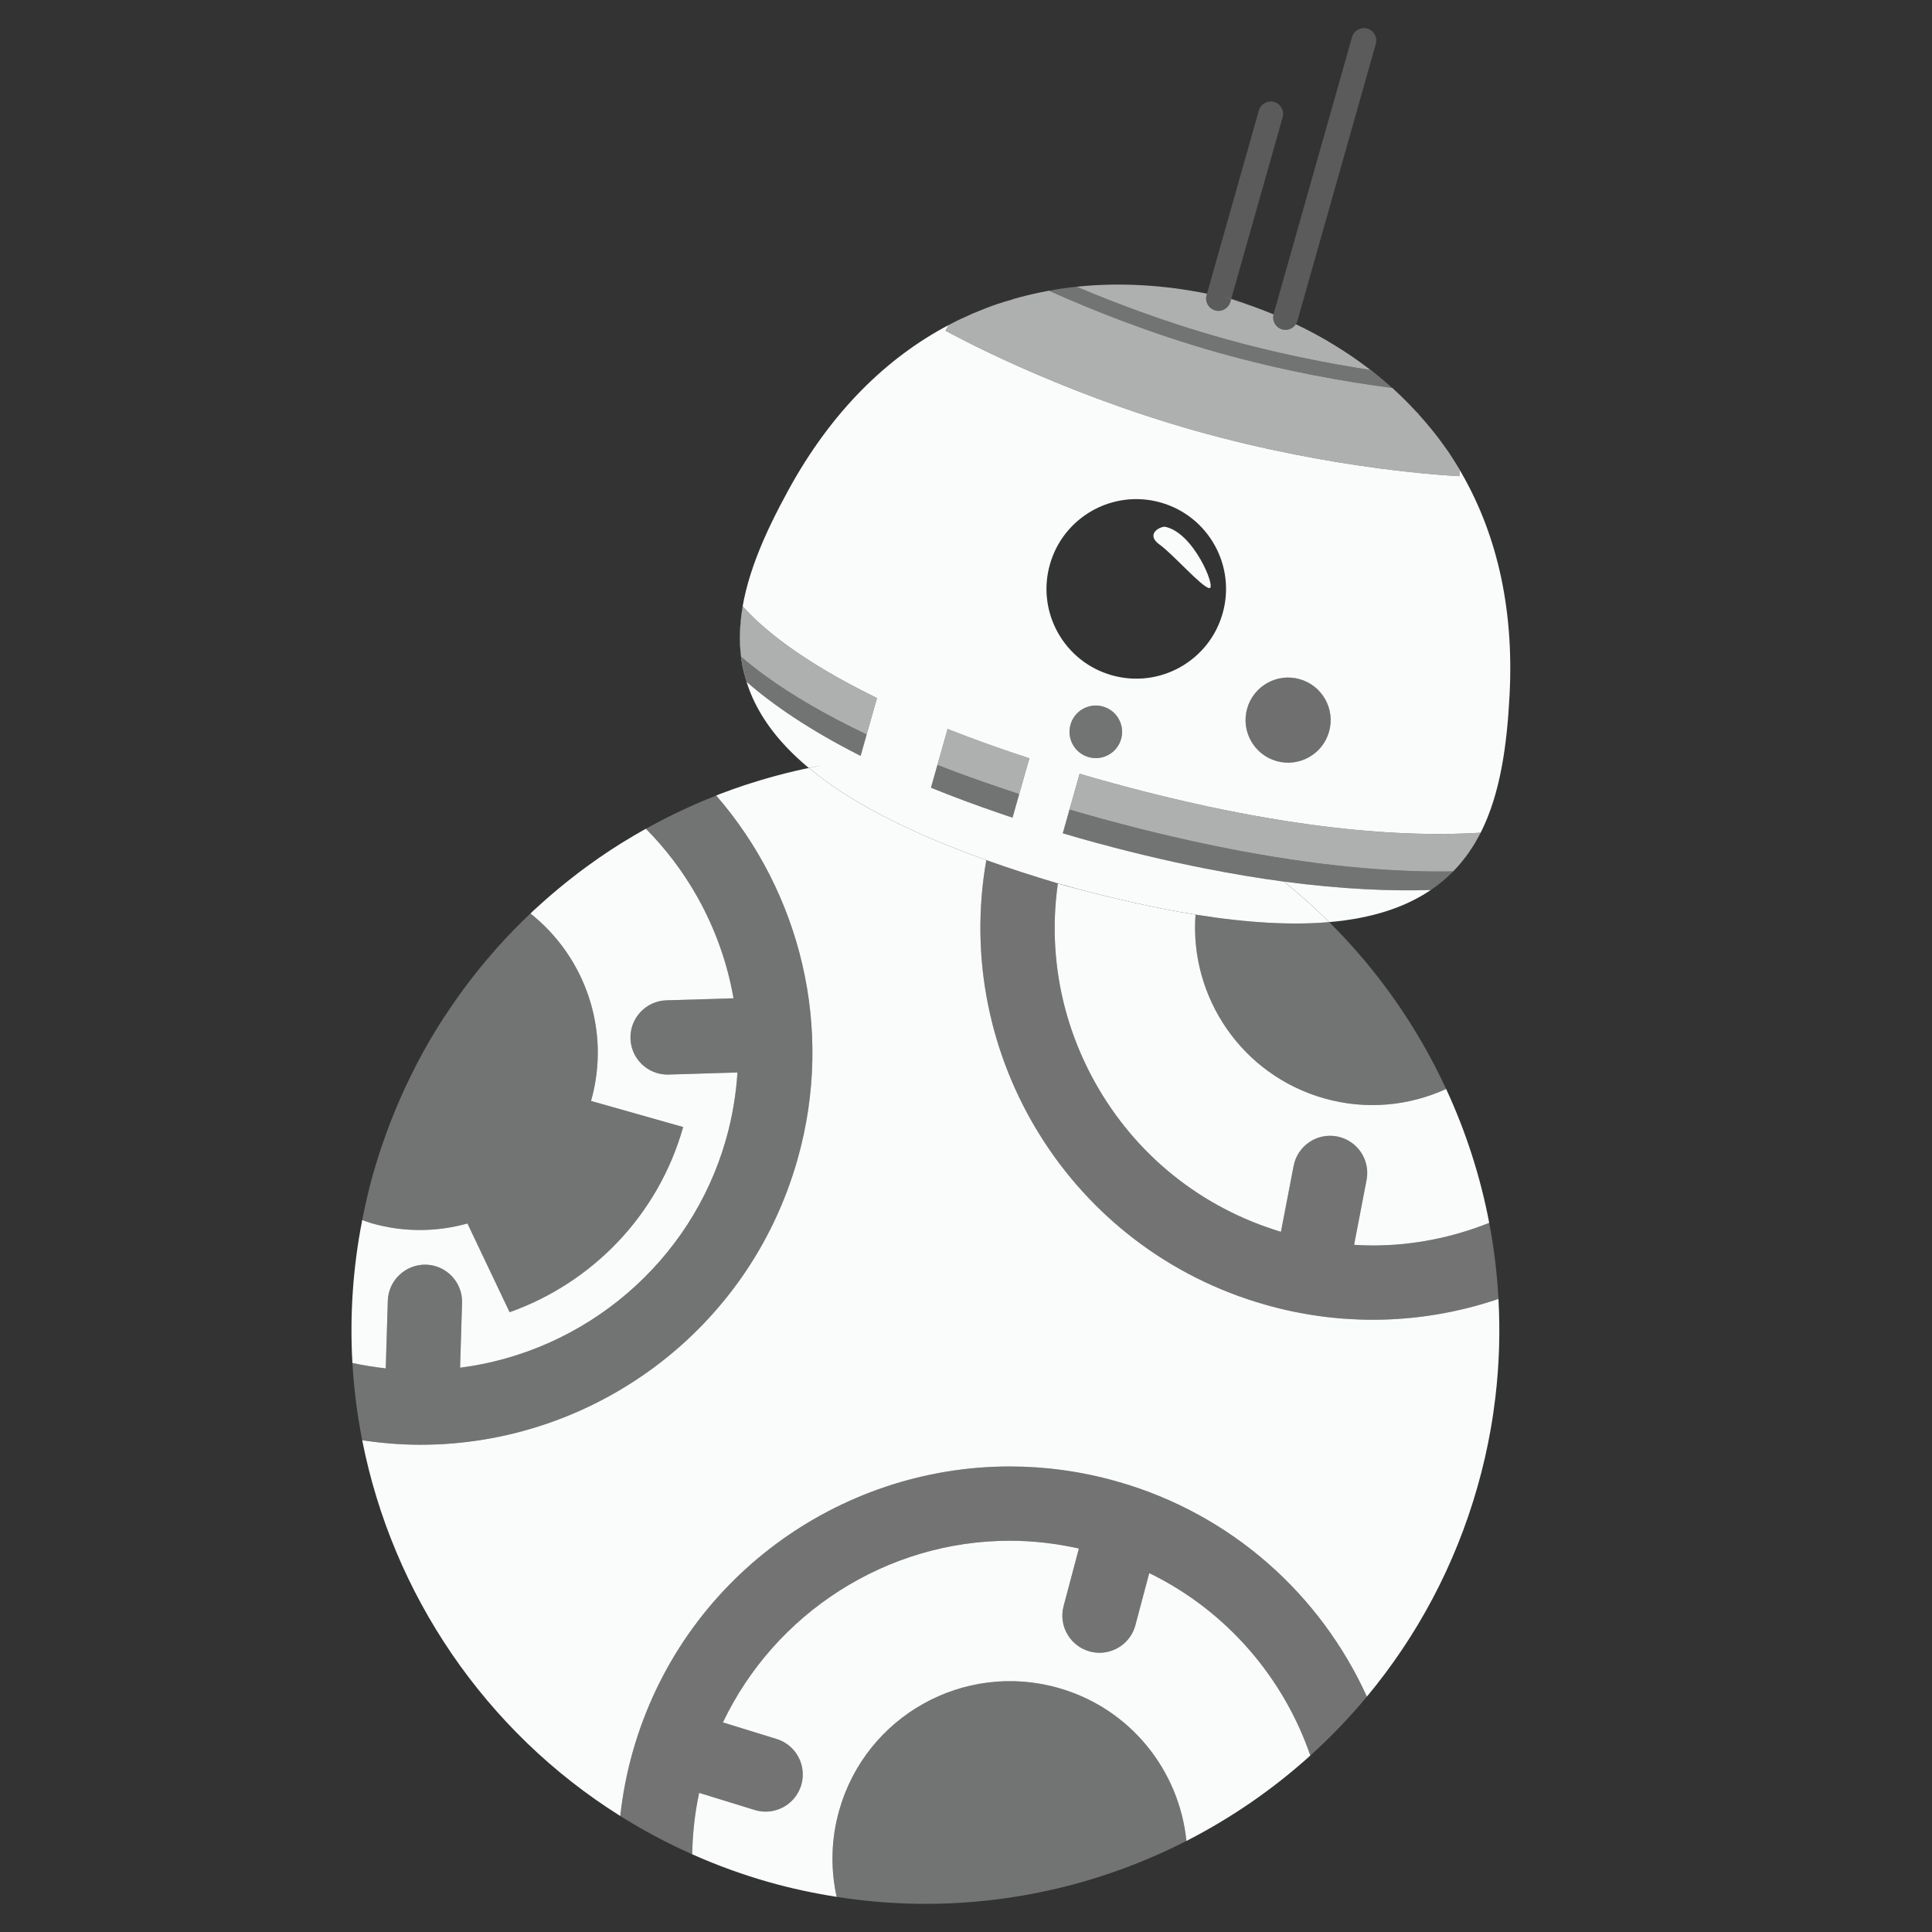 <?xml version="1.0" encoding="utf-8"?>
<!-- Generator: Adobe Illustrator 15.0.0, SVG Export Plug-In . SVG Version: 6.00 Build 0)  -->
<!DOCTYPE svg PUBLIC "-//W3C//DTD SVG 1.1//EN" "http://www.w3.org/Graphics/SVG/1.1/DTD/svg11.dtd">
<svg version="1.1" id="Layer_1" xmlns="http://www.w3.org/2000/svg" xmlns:xlink="http://www.w3.org/1999/xlink" x="0px" y="0px"
	 width="200px" height="200px" viewBox="677.5 -1.606 200 200" enable-background="new 677.5 -1.606 200 200" xml:space="preserve">
<rect x="677.5" y="-1.606" width="200" height="200" fill="#333333" stroke="none"/>
<g>
	<path fill="none" d="M742.129,85.494c0.647-0.398,1.302-0.787,1.964-1.16C743.431,84.708,742.776,85.096,742.129,85.494z"/>
	<path fill="none" d="M714.996,147.488L714.996,147.488c3.132,15.927,12.726,30.128,26.713,38.901c0-0.002,0.001-0.002,0.001-0.003
		C727.722,177.615,718.129,163.415,714.996,147.488z"/>
	<path fill="none" d="M739.533,87.181c0.748-0.515,1.507-1.014,2.277-1.495C741.04,86.167,740.281,86.666,739.533,87.181z"/>
	<path fill="none" d="M752.095,80.564c0.846-0.324,1.701-0.628,2.562-0.913C753.796,79.937,752.941,80.24,752.095,80.564z"/>
	<path fill="none" d="M755.153,79.496c0.68-0.218,1.362-0.427,2.05-0.621C756.516,79.069,755.833,79.277,755.153,79.496z"/>
	<path fill="none" d="M804.95,29.36c0.034,0.008,0.066,0.018,0.1,0.027c-0.032-0.011-0.065-0.02-0.1-0.03V29.36z"/>
	<path fill="none" d="M732.631,92.748c-0.074,0.07-0.152,0.136-0.226,0.207c0.003,0.002,0.005,0.003,0.008,0.005
		C732.487,92.891,732.557,92.817,732.631,92.748z"/>
	<path fill="none" d="M761.219,77.885c-0.183,0.038-0.363,0.084-0.546,0.125c0.187-0.042,0.374-0.074,0.562-0.113
		C761.229,77.893,761.225,77.888,761.219,77.885z"/>
	<path fill="none" d="M733.184,92.243c0.479-0.437,0.963-0.867,1.454-1.287C734.146,91.376,733.662,91.806,733.184,92.243z"/>
	<path fill="none" d="M737.386,88.74c0.604-0.458,1.218-0.904,1.839-1.338C738.604,87.835,737.99,88.282,737.386,88.74z"/>
	<path fill="none" d="M714.997,124.695L714.997,124.695c-0.975,4.965-1.297,9.927-1.016,14.794h0.001
		C713.701,134.622,714.023,129.66,714.997,124.695z"/>
	<path fill="none" d="M735.28,90.415c0.491-0.408,0.99-0.808,1.495-1.202C736.271,89.606,735.771,90.006,735.28,90.415z"/>
	<path fill="none" d="M832.621,132.857L832.621,132.857c0.183,3.368,0.088,6.781-0.323,10.21
		C832.709,139.638,832.804,136.226,832.621,132.857z"/>
	<path fill="none" d="M757.999,78.66c0.604-0.161,1.21-0.314,1.819-0.457C759.209,78.345,758.604,78.499,757.999,78.66z"/>
	<path fill="none" d="M800.316,188.969L800.316,188.969c4.633-2.368,8.95-5.339,12.83-8.842c0-0.001,0-0.001,0-0.001
		C809.267,183.63,804.949,186.601,800.316,188.969z"/>
	<path fill="none" d="M751.872,80.654c-0.077,0.03-0.152,0.063-0.229,0.092c0,0.001,0.002,0.001,0.002,0.002
		C751.721,80.718,751.795,80.683,751.872,80.654z"/>
	<path fill="none" d="M819,174.028c5.149-6.192,9.127-13.526,11.463-21.774C828.127,160.502,824.149,167.836,819,174.028
		L819,174.028z"/>
	<path fill="none" d="M757.111,193.234c-2.757-0.78-5.405-1.753-7.951-2.882c0,0.001,0,0.001,0,0.002
		c2.546,1.128,5.193,2.102,7.95,2.882c2.33,0.658,4.667,1.152,7.002,1.521c-0.001-0.001-0.001-0.001-0.001-0.001
		C761.777,194.388,759.441,193.895,757.111,193.234z"/>
	<path fill="none" d="M831.664,124.985L831.664,124.985c-0.916-4.81-2.422-9.461-4.46-13.86h-0.001
		C829.242,115.524,830.748,120.176,831.664,124.985z"/>
	<path fill="#FAFBFB" d="M814.58,112.096c-8.542-2.419-13.952-10.499-13.319-19.022c-4.101-0.659-8.717-1.687-13.921-3.132
		c0.008,0.002,0.017,0.005,0.024,0.007c0.159,0.042,0.318,0.085,0.479,0.13c0.454,0.132,0.884,0.266,1.351,0.398l-2.184-0.619
		c-1.007,7.08,0.311,14.257,3.858,20.606c4.196,7.513,11.015,12.975,19.235,15.446l1.312-6.818c0.401-2.086,2.42-3.457,4.502-3.051
		c2.085,0.402,3.451,2.417,3.05,4.503l-1.292,6.716c0.644,0.037,1.289,0.066,1.933,0.066c4.216,0,8.287-0.84,12.056-2.342
		c-0.916-4.81-2.422-9.461-4.461-13.86C823.379,112.872,818.943,113.332,814.58,112.096z"/>
	<path fill="#FAFBFB" d="M787.012,89.843c0,0.003-0.001,0.007-0.001,0.009c0.111,0.031,0.218,0.059,0.329,0.09
		C787.229,89.909,787.122,89.875,787.012,89.843z"/>
	<path fill="#FAFBFB" d="M796.47,161.24l-1.433,5.39c-0.458,1.722-2.014,2.859-3.714,2.859c-0.326,0-0.659-0.042-0.99-0.13
		c-2.053-0.546-3.273-2.652-2.729-4.704l1.583-5.958c-2.359-0.526-4.759-0.805-7.157-0.805c-12.78,0-24.317,7.513-29.693,18.808
		l5.555,1.712c2.028,0.626,3.166,2.778,2.541,4.809c-0.511,1.651-2.03,2.713-3.674,2.713c-0.375,0-0.756-0.056-1.135-0.172
		l-5.749-1.773c-0.451,2.128-0.687,4.257-0.715,6.364c2.546,1.129,5.194,2.102,7.951,2.882c2.33,0.66,4.666,1.153,7,1.521
		c-0.636-2.87-0.592-5.934,0.265-8.96c2.764-9.763,12.916-15.435,22.679-12.67c7.471,2.114,12.529,8.559,13.262,15.843
		c4.633-2.368,8.95-5.339,12.83-8.843C810.355,172.032,804.458,165.132,796.47,161.24z"/>
	<path fill="#FAFBFB" d="M832.621,132.857c-4.14,1.408-8.53,2.159-13.013,2.159c-3.662,0-7.384-0.499-11.08-1.546
		c-20.212-5.722-32.491-25.787-28.924-46.039c-8.446-3.022-14.373-6.214-18.37-9.535c-0.188,0.039-0.375,0.071-0.562,0.113
		c-0.285,0.062-0.57,0.127-0.854,0.193c-0.609,0.143-1.215,0.296-1.819,0.457c-0.266,0.071-0.531,0.14-0.796,0.215
		c-0.688,0.194-1.37,0.403-2.05,0.621c-0.164,0.053-0.332,0.101-0.496,0.156c-0.861,0.285-1.717,0.589-2.562,0.913
		c-0.074,0.028-0.148,0.061-0.223,0.089c-0.077,0.029-0.151,0.064-0.228,0.094c8.659,9.987,12.285,24.001,8.415,37.67
		c-5.061,17.871-21.33,29.538-39.029,29.538c-1.998,0-4.014-0.163-6.034-0.468c3.133,15.927,12.726,30.127,26.714,38.898
		c0.244-2.21,0.663-4.431,1.29-6.643c5.06-17.873,21.329-29.541,39.03-29.541c3.659,0,7.383,0.499,11.077,1.544
		c11.954,3.386,21.125,11.791,25.893,22.281c5.149-6.192,9.127-13.526,11.463-21.774c0.559-1.973,1.011-3.951,1.358-5.928
		c0.192-1.087,0.347-2.174,0.477-3.259C832.709,139.639,832.804,136.226,832.621,132.857z"/>
	<path fill="#FAFBFB" d="M738.685,112.365l9.537,2.7c-2.625,9.271-9.531,16.167-17.967,19.169l-4.365-9.184
		c-3.133,0.869-6.528,0.937-9.886-0.014c-0.345-0.098-0.672-0.225-1.007-0.342c-0.974,4.965-1.296,9.927-1.015,14.794
		c1.143,0.251,2.294,0.431,3.45,0.56l0.214-7.009c0.063-2.123,1.864-3.783,3.96-3.727c2.122,0.064,3.791,1.838,3.726,3.96
		l-0.204,6.707c12.908-1.643,23.92-10.895,27.533-23.658c0.646-2.281,1.032-4.593,1.182-6.904l-7.119,0.215
		c-0.039,0.002-0.079,0.003-0.117,0.003c-2.07,0-3.778-1.646-3.841-3.729c-0.065-2.122,1.604-3.896,3.727-3.959l6.941-0.21
		c-0.63-3.609-1.867-7.127-3.707-10.42c-1.479-2.646-3.289-5.033-5.363-7.13c-0.09,0.05-0.181,0.097-0.271,0.147
		c-0.662,0.374-1.316,0.762-1.964,1.16c-0.106,0.065-0.214,0.126-0.318,0.191c-0.771,0.481-1.529,0.98-2.277,1.495
		c-0.104,0.073-0.205,0.148-0.309,0.221c-0.621,0.434-1.234,0.88-1.839,1.338c-0.205,0.156-0.407,0.315-0.61,0.473
		c-0.505,0.394-1.004,0.793-1.495,1.202c-0.216,0.179-0.43,0.359-0.643,0.542c-0.491,0.42-0.976,0.85-1.454,1.287
		c-0.185,0.169-0.37,0.335-0.553,0.505c-0.074,0.069-0.144,0.143-0.218,0.212C738.054,97.431,740.767,105.007,738.685,112.365z"/>
	<path opacity="0.32" fill="#FAFBFB" d="M831.664,124.985c-3.769,1.502-7.84,2.342-12.056,2.342c-0.644,0-1.289-0.029-1.933-0.066
		l1.292-6.716c0.401-2.086-0.965-4.101-3.05-4.503c-2.082-0.406-4.101,0.965-4.502,3.051l-1.312,6.818
		c-8.221-2.472-15.039-7.934-19.235-15.446c-3.548-6.35-4.865-13.527-3.858-20.606l-0.522-0.148
		c0.179,0.051,0.346,0.092,0.523,0.142c0-0.002,0.001-0.005,0.001-0.009c-2.662-0.791-5.125-1.594-7.407-2.411
		c-3.567,20.252,8.712,40.317,28.924,46.039c3.696,1.047,7.418,1.546,11.08,1.546c4.482,0,8.873-0.751,13.013-2.159
		C832.478,130.199,832.158,127.57,831.664,124.985z"/>
	<path opacity="0.32" fill="#FAFBFB" d="M794.938,152.321c-0.025-0.007-0.046-0.02-0.07-0.026c-0.01-0.002-0.02-0.002-0.028-0.004
		c-0.572-0.19-1.146-0.377-1.732-0.544c-3.694-1.045-7.418-1.544-11.077-1.544c-17.701,0-33.971,11.668-39.03,29.541
		c-0.627,2.212-1.046,4.433-1.29,6.643c2.361,1.482,4.847,2.812,7.45,3.966c0.028-2.107,0.264-4.236,0.715-6.364l5.749,1.773
		c0.379,0.116,0.76,0.172,1.135,0.172c1.644,0,3.163-1.062,3.674-2.713c0.625-2.03-0.513-4.183-2.541-4.809l-5.555-1.712
		c5.376-11.295,16.913-18.808,29.693-18.808c2.398,0,4.798,0.278,7.157,0.805l-1.583,5.958c-0.545,2.052,0.676,4.158,2.729,4.704
		c0.331,0.088,0.664,0.13,0.99,0.13c1.7,0,3.256-1.138,3.714-2.859l1.433-5.39c7.988,3.892,13.886,10.792,16.677,18.886
		c2.085-1.882,4.042-3.919,5.854-6.098C814.479,164.082,805.995,156.018,794.938,152.321z"/>
	<path fill="#F4876B" d="M769.391,76.779c0.663-0.044,1.327-0.08,1.994-0.1C770.718,76.7,770.054,76.735,769.391,76.779z"/>
	<path fill="#F4876B" d="M827.923,88.613c0.005-0.006,0.012-0.013,0.018-0.019c0,0-0.001,0-0.002,0
		C827.934,88.601,827.928,88.607,827.923,88.613z"/>
	<path fill="#F4876B" d="M773.265,76.64c-0.317,0-0.634,0.014-0.952,0.02c0.667-0.011,1.334-0.013,2.002-0.001
		C773.965,76.652,773.613,76.64,773.265,76.64z"/>
	<path fill="#F4876B" d="M805.05,29.387c0.447,0.114,0.894,0.23,1.339,0.356l-1.432-0.406l-0.007,0.02
		C804.984,29.367,805.018,29.376,805.05,29.387z"/>
	<path fill="#F4876B" d="M762.562,77.631c-0.448,0.083-0.897,0.161-1.343,0.254c0.006,0.003,0.01,0.008,0.016,0.012
		C761.676,77.805,762.117,77.713,762.562,77.631z"/>
	<path fill="#F4876B" d="M830.778,84.6c-0.146,0.287-0.304,0.564-0.464,0.841C830.474,85.164,830.632,84.886,830.778,84.6z"/>
	<path fill="#F4876B" d="M828.759,87.687c-0.26,0.311-0.53,0.614-0.817,0.905C828.229,88.3,828.5,87.999,828.759,87.687z"/>
	<path fill="#F4876B" d="M827.88,88.657c-0.328,0.333-0.675,0.651-1.041,0.957C827.204,89.308,827.552,88.989,827.88,88.657z"/>
	<path fill="#F4876B" d="M828.869,87.55c0.216-0.266,0.426-0.537,0.623-0.817c-0.164,0.23-0.34,0.452-0.517,0.672
		C828.939,87.453,828.906,87.504,828.869,87.55z"/>
	<path fill="#F4876B" d="M763.32,77.49c0.835-0.143,1.674-0.27,2.517-0.377C764.994,77.22,764.155,77.348,763.32,77.49z"/>
	<path fill="#F4876B" d="M828.782,87.658c0.021-0.024,0.04-0.051,0.061-0.075c-0.006,0.008-0.015,0.016-0.021,0.024
		C828.808,87.624,828.797,87.641,828.782,87.658z"/>
	<path fill="#F4876B" d="M765.973,77.094c0.9-0.112,1.805-0.201,2.711-0.271C767.776,76.893,766.873,76.981,765.973,77.094z"/>
	<path fill="#F4876B" d="M829.704,86.418c-0.009,0.012-0.019,0.024-0.026,0.036c-0.031,0.046-0.059,0.094-0.09,0.14
		c0.197-0.289,0.393-0.579,0.573-0.881c-0.146,0.241-0.304,0.473-0.46,0.706H829.704z"/>
	<path fill="#F4876B" d="M804.95,29.357l0.007-0.02l-1.275-0.361C804.107,29.096,804.529,29.226,804.95,29.357z"/>
	<g opacity="0.2">
		<path fill="#FAFBFB" d="M810.281,10.531c0.193-0.681-0.202-1.389-0.884-1.582c-0.679-0.19-1.39,0.203-1.582,0.884l-5.368,18.961
			l-0.043,0.152c-0.194,0.681,0.201,1.389,0.883,1.582c0.117,0.033,0.235,0.049,0.351,0.049c0.559,0,1.073-0.369,1.231-0.933
			l0.081-0.285v-0.003c-0.421-0.131-0.843-0.261-1.269-0.381l1.275,0.361L810.281,10.531z"/>
		<path fill="#FAFBFB" d="M819.04,1.355c-0.677-0.192-1.39,0.203-1.581,0.884l-8.118,28.672c-0.002,0.009,0,0.018-0.002,0.026
			c-0.176,0.673,0.213,1.366,0.886,1.556c0.117,0.033,0.234,0.049,0.351,0.049c0.432,0,0.833-0.225,1.068-0.587
			c0.068-0.105,0.128-0.219,0.163-0.346l8.117-28.672C820.117,2.256,819.722,1.548,819.04,1.355z"/>
	</g>
	<path fill="#F4876B" d="M787.364,89.949c-0.008-0.002-0.017-0.005-0.024-0.007c-0.111-0.031-0.218-0.059-0.329-0.09v0.001
		C787.128,89.884,787.247,89.917,787.364,89.949z"/>
	<path fill="#F4876B" d="M810.412,89.656h-0.004c1.647,1.317,3.208,2.722,4.694,4.194h0.001
		C813.619,92.378,812.058,90.973,810.412,89.656z"/>
	<path fill="#F4876B" d="M786.163,78.073c-0.77-0.17-1.539-0.329-2.308-0.469l-0.002,0.001
		C784.624,77.744,785.394,77.902,786.163,78.073z"/>
	<path fill="#F4876B" d="M789.172,78.82c-0.781-0.216-1.563-0.413-2.346-0.596c0.782,0.184,1.563,0.383,2.345,0.601L789.172,78.82z"
		/>
	<path fill="#F4876B" d="M787.011,89.852c-0.178-0.05-0.345-0.091-0.523-0.142C786.666,89.761,786.837,89.805,787.011,89.852
		L787.011,89.852z"/>
	<g>
		<path fill="#FAFBFB" d="M810.412,89.656c1.646,1.317,3.207,2.722,4.691,4.194c4.507-0.392,7.919-1.566,10.513-3.323
			C821.503,90.653,816.459,90.458,810.412,89.656z"/>
		<path fill="#FAFBFB" d="M825.675,90.491c0.399-0.273,0.78-0.558,1.141-0.856C826.454,89.934,826.074,90.218,825.675,90.491z"/>
		<path fill="#FAFBFB" d="M825.625,90.528c0.018-0.012,0.033-0.026,0.05-0.037c-0.02,0.013-0.04,0.024-0.059,0.037
			C825.619,90.528,825.622,90.528,825.625,90.528z"/>
		<polygon fill="#FAFBFB" points="754.158,62.861 754.158,62.87 754.158,62.862 		"/>
		<path fill="#FAFBFB" d="M828.606,47.039l-0.027,0.646c-0.517-0.021-12.821-0.592-27.397-4.718
			c-14.576-4.126-25.354-10.092-25.805-10.343l0.32-0.58c-6.379,3.371-12.111,8.907-16.599,17.112
			c-2.53,4.627-4.556,9.222-4.94,13.707c0.004,0.005,0.01,0.012,0.014,0.017c0.049-0.574,0.114-1.148,0.213-1.726
			c1.772,2.01,5.696,5.506,13.901,9.5l-0.985,3.478l-0.711,2.511c-5.422-2.74-9.182-5.38-11.793-7.652
			c-0.271-0.86-0.442-1.726-0.556-2.596c-0.004-0.004-0.01-0.008-0.014-0.012c-0.009-0.064-0.009-0.129-0.017-0.193
			c-0.027-0.238-0.045-0.477-0.062-0.716c-0.015-0.224-0.029-0.447-0.034-0.672c-0.008-0.261-0.01-0.524-0.005-0.786
			c0.005-0.206,0.015-0.411,0.026-0.618c0.01-0.176,0.008-0.351,0.021-0.528c-0.443,5.192,1.317,10.238,7.061,15.015
			c0.445-0.093,0.895-0.171,1.343-0.254c-0.444,0.082-0.886,0.174-1.327,0.266c3.997,3.321,9.924,6.513,18.37,9.535
			c2.282,0.817,4.745,1.621,7.407,2.411c0.11,0.033,0.218,0.066,0.328,0.099c5.204,1.445,9.82,2.473,13.921,3.132
			c5.488,0.881,10.054,1.106,13.842,0.777c-1.486-1.473-3.047-2.877-4.694-4.194c-2.526-0.335-5.239-0.785-8.123-1.352
			c-4.001-0.789-8.339-1.814-13.049-3.147c-0.375-0.106-0.734-0.214-1.097-0.322c-0.205-0.061-0.413-0.121-0.62-0.182l0.697-2.46
			l0.954-3.369c-0.781-0.217-0.78-0.22,0.001-0.004l0.094-0.331c0.568,0.168,1.129,0.337,1.717,0.502
			c19.392,5.49,32.311,6.087,39.796,5.606c2.037-4.028,2.725-9.019,2.996-14.303C834.255,60.96,832.271,53.25,828.606,47.039z
			 M783.854,77.605l-0.488,1.728l-1.048,3.704c-0.52-0.171-1.02-0.345-1.523-0.516c-2.493-0.856-4.799-1.72-6.922-2.585l0.667-2.356
			l0.259-0.912l0.796-2.816c2.537,1.002,5.341,2.02,8.465,3.035l-0.203,0.72C784.624,77.744,784.624,77.744,783.854,77.605z
			 M793.558,74.896c-0.411,1.448-1.915,2.286-3.362,1.877c-1.448-0.41-2.289-1.915-1.879-3.364c0.409-1.446,1.915-2.286,3.362-1.875
			C793.125,71.943,793.967,73.449,793.558,74.896z M804.067,61.888c-1.397,4.938-6.535,7.807-11.473,6.408
			c-4.937-1.397-7.809-6.534-6.408-11.472c1.397-4.937,6.534-7.806,11.47-6.41C802.595,51.814,805.464,56.949,804.067,61.888z
			 M815.084,74.14c-0.664,2.341-3.098,3.704-5.44,3.04c-2.34-0.666-3.701-3.099-3.038-5.441c0.665-2.341,3.099-3.702,5.439-3.038
			S815.746,71.8,815.084,74.14z"/>
		<path fill="#FAFBFB" d="M828.431,46.747c-0.41-0.678-0.832-1.344-1.28-1.985C827.598,45.403,828.021,46.069,828.431,46.747z"/>
		<path fill="#FAFBFB" d="M828.431,46.747c0.058,0.098,0.118,0.193,0.176,0.292l0.001-0.016
			C828.551,46.927,828.486,46.841,828.431,46.747z"/>
	</g>
	<path opacity="0" fill="#FAFBFB" d="M792.595,68.296c4.938,1.399,10.075-1.47,11.473-6.408c1.396-4.939-1.473-10.074-6.411-11.474
		c-4.936-1.396-10.072,1.474-11.47,6.41C784.786,61.762,787.658,66.899,792.595,68.296z M798.06,52.916
		c3.009,0.548,5.376,6.403,4.636,6.362c-0.735-0.041-3.794-3.543-5.159-4.512C796.173,53.795,797.32,52.985,798.06,52.916z"/>
	<circle opacity="0.3" fill="#FAFBFB" cx="810.844" cy="72.941" r="4.406"/>
	<g opacity="0.32">
		<path fill="#FAFBFB" d="M787.055,173.126c-9.763-2.765-19.915,2.907-22.679,12.67c-0.856,3.026-0.9,6.09-0.265,8.96
			c0,0,0,0,0.001,0.001c12.709,2.003,25.318-0.225,36.204-5.788C799.584,181.685,794.525,175.24,787.055,173.126z"/>
		<path fill="#FAFBFB" d="M815.103,93.851c-3.788,0.329-8.354,0.104-13.842-0.777c-0.633,8.523,4.777,16.603,13.319,19.022
			c4.363,1.236,8.799,0.776,12.623-0.971h0.001C824.237,104.721,820.149,98.857,815.103,93.851L815.103,93.851z"/>
		<path fill="#FAFBFB" d="M749.639,81.572c-0.227,0.099-0.45,0.203-0.676,0.305c-0.59,0.265-1.176,0.538-1.756,0.822
			c-0.25,0.122-0.498,0.245-0.746,0.371c-0.571,0.291-1.138,0.59-1.699,0.898c-0.133,0.072-0.267,0.145-0.398,0.219
			c2.074,2.097,3.885,4.484,5.363,7.13c1.84,3.293,3.077,6.811,3.707,10.42l-6.941,0.21c-2.123,0.063-3.792,1.837-3.727,3.959
			c0.062,2.083,1.771,3.729,3.841,3.729c0.038,0,0.078-0.001,0.117-0.003l7.119-0.215c-0.149,2.312-0.536,4.623-1.182,6.904
			c-3.613,12.764-14.625,22.016-27.533,23.658l0.204-6.707c0.065-2.122-1.604-3.896-3.726-3.96c-2.096-0.057-3.896,1.604-3.96,3.727
			l-0.214,7.009c-1.156-0.129-2.308-0.309-3.45-0.56c0.155,2.703,0.497,5.372,1.014,7.999c2.021,0.305,4.036,0.468,6.034,0.468
			c17.699,0,33.969-11.667,39.029-29.538c3.87-13.669,0.244-27.683-8.415-37.67C750.971,81.012,750.301,81.284,749.639,81.572z"/>
		<path fill="#FAFBFB" d="M716.004,125.037c3.357,0.95,6.753,0.883,9.886,0.014l4.365,9.184c8.436-3.002,15.342-9.898,17.967-19.169
			l-9.537-2.7c2.082-7.358-0.631-14.935-6.271-19.405c-0.003-0.002-0.005-0.003-0.008-0.005c-0.513,0.485-1.015,0.983-1.511,1.488
			c-0.058,0.059-0.117,0.113-0.174,0.172c-0.636,0.651-1.256,1.32-1.861,2.002c-0.121,0.136-0.237,0.276-0.357,0.414
			c-0.468,0.536-0.928,1.08-1.377,1.634c-0.178,0.218-0.35,0.44-0.523,0.66c-0.389,0.495-0.771,0.995-1.146,1.503
			c-0.175,0.237-0.349,0.475-0.521,0.716c-0.377,0.529-0.745,1.067-1.106,1.611c-0.144,0.216-0.29,0.429-0.431,0.646
			c-0.476,0.736-0.938,1.481-1.383,2.242c-0.015,0.024-0.03,0.049-0.045,0.073c-0.464,0.799-0.909,1.612-1.339,2.437
			c-0.107,0.205-0.207,0.416-0.312,0.622c-0.312,0.614-0.614,1.233-0.904,1.859c-0.129,0.278-0.252,0.558-0.377,0.838
			c-0.258,0.58-0.507,1.166-0.747,1.757c-0.117,0.289-0.235,0.58-0.35,0.873c-0.244,0.631-0.477,1.27-0.701,1.912
			c-0.088,0.248-0.179,0.494-0.263,0.744c-0.301,0.898-0.587,1.806-0.849,2.728c-0.453,1.601-0.817,3.205-1.133,4.81h0.001
			C715.332,124.812,715.659,124.939,716.004,125.037z"/>
		<circle fill="#FAFBFB" cx="790.937" cy="74.153" r="2.724"/>
		<path fill="#FAFBFB" d="M821.617,38.553c-0.715-0.64-1.442-1.267-2.203-1.852c-4.387-0.674-9.782-1.716-15.514-3.337
			c-5.729-1.623-10.871-3.564-14.96-5.291c-0.958,0.102-1.91,0.244-2.856,0.416c4.31,1.935,10.414,4.396,17.394,6.371
			C810.471,36.839,816.939,37.943,821.617,38.553z"/>
		<path fill="#FAFBFB" d="M824.349,41.243c-0.111-0.123-0.237-0.23-0.351-0.352c0.106,0.113,0.207,0.232,0.311,0.348
			C824.321,41.24,824.336,41.242,824.349,41.243z"/>
		<path fill="#FAFBFB" d="M783.157,29.142c-0.267,0.072-0.535,0.136-0.801,0.213c0.011,0.005,0.022,0.011,0.034,0.017
			C782.646,29.297,782.899,29.211,783.157,29.142z"/>
		<path fill="#FAFBFB" d="M754.158,62.861c-0.015,0.18-0.012,0.358-0.021,0.537c0.009-0.173,0.021-0.346,0.035-0.52
			C754.168,62.874,754.162,62.867,754.158,62.861z"/>
		<path fill="#FAFBFB" d="M766.59,76.643l0.711-2.511l-0.083,0.292c-4.077-1.941-7.604-3.972-10.522-6.094
			c-0.932-0.68-1.742-1.323-2.454-1.935c0.113,0.87,0.285,1.736,0.556,2.596C757.408,71.263,761.168,73.902,766.59,76.643z"/>
		<path fill="#FAFBFB" d="M782.317,83.036l1.048-3.704l-0.356,1.26c-0.477-0.154-0.94-0.311-1.409-0.468
			c-2.476-0.827-4.83-1.676-7.061-2.546l-0.667,2.356c2.123,0.865,4.429,1.729,6.922,2.585
			C781.298,82.691,781.798,82.865,782.317,83.036z"/>
		<path fill="#FAFBFB" d="M828.843,87.583c0.009-0.011,0.018-0.022,0.026-0.033c0.037-0.046,0.07-0.097,0.106-0.145
			c-0.053,0.067-0.101,0.136-0.154,0.202C828.828,87.599,828.837,87.591,828.843,87.583z"/>
		<path fill="#FAFBFB" d="M829.701,86.418c-0.008,0.012-0.016,0.024-0.023,0.036c0.008-0.012,0.018-0.023,0.026-0.036H829.701z"/>
		<path fill="#FAFBFB" d="M806.083,86.511c-0.001,0-0.003,0-0.004-0.001c-0.915-0.169-1.85-0.353-2.805-0.549
			c-4.075-0.836-8.508-1.902-13.341-3.271c-0.323-0.092-0.638-0.184-0.955-0.276c-0.253-0.074-0.508-0.147-0.762-0.221l-0.697,2.46
			c0.207,0.061,0.415,0.121,0.62,0.182c0.362,0.108,0.722,0.216,1.097,0.322c4.71,1.333,9.048,2.358,13.049,3.147
			c2.884,0.567,5.597,1.017,8.123,1.352h0.004c6.052,0.803,11.1,0.997,15.213,0.872c0.419-0.283,0.814-0.581,1.19-0.893
			c0.007-0.007,0.015-0.014,0.023-0.021c0.366-0.306,0.713-0.625,1.041-0.957c0.015-0.014,0.028-0.029,0.043-0.043
			c0.005-0.006,0.011-0.013,0.016-0.019C822.588,88.697,815.367,88.24,806.083,86.511z"/>
	</g>
	<path fill="#FAFBFB" d="M797.536,54.766c1.365,0.969,4.424,4.471,5.159,4.512c0.74,0.041-1.627-5.814-4.636-6.362
		C797.32,52.985,796.173,53.795,797.536,54.766z"/>
	<g opacity="0.62">
		<path fill="#FAFBFB" d="M819.414,36.701c-0.01-0.002-0.021-0.003-0.03-0.005c0.085,0.066,0.173,0.129,0.257,0.196
			C819.563,36.831,819.493,36.762,819.414,36.701z"/>
		<path fill="#FAFBFB" d="M788.94,28.073c-0.02,0.002-0.038,0.006-0.058,0.008c0.022-0.002,0.044-0.002,0.066-0.004
			C788.946,28.075,788.942,28.074,788.94,28.073z"/>
		<path fill="#FAFBFB" d="M819.384,36.696c-2.386-1.838-4.978-3.426-7.74-4.74c-0.235,0.362-0.637,0.587-1.068,0.587
			c-0.116,0-0.233-0.016-0.351-0.049c-0.673-0.19-1.062-0.882-0.886-1.556c-1.399-0.578-2.829-1.097-4.289-1.552
			c-0.033-0.009-0.065-0.019-0.1-0.027l-0.081,0.285c-0.158,0.564-0.673,0.933-1.231,0.933c-0.115,0-0.233-0.016-0.351-0.049
			c-0.682-0.193-1.077-0.901-0.883-1.582l0.043-0.152c-4.499-0.907-9.05-1.185-13.498-0.718c4.086,1.726,9.225,3.666,14.951,5.288
			C809.619,34.981,815.003,36.022,819.384,36.696z"/>
		<path fill="#FAFBFB" d="M782.356,29.355c0.011,0.005,0.021,0.01,0.033,0.016c0.252-0.073,0.501-0.157,0.752-0.225
			C782.881,29.216,782.617,29.279,782.356,29.355z"/>
		<path fill="#FAFBFB" d="M824.349,41.243c-0.071-0.079-0.148-0.152-0.225-0.226c0.066,0.073,0.129,0.15,0.195,0.223
			C824.329,41.241,824.339,41.242,824.349,41.243z"/>
		<path fill="#FAFBFB" d="M783.157,29.142c-0.005,0.001-0.01,0.003-0.016,0.004c0.004-0.001,0.007-0.001,0.01-0.002
			C783.153,29.144,783.155,29.143,783.157,29.142z"/>
		<path fill="#FAFBFB" d="M788.883,28.081c-0.938,0.102-1.872,0.24-2.799,0.408c0,0,0.001,0,0.002,0
			C787.013,28.319,787.945,28.181,788.883,28.081z"/>
		<path fill="#FAFBFB" d="M828.579,47.685l0.028-0.662c-0.459-0.778-0.947-1.53-1.457-2.261c-0.035-0.049-0.068-0.099-0.104-0.147
			c-0.84-1.191-1.761-2.308-2.728-3.375c-0.003,0-0.008,0-0.011-0.001c-0.1-0.11-0.195-0.223-0.296-0.332
			c-0.709-0.763-1.442-1.5-2.211-2.198c0.001,0.001,0.002,0.001,0.003,0.003c-0.055-0.05-0.104-0.105-0.159-0.155
			c-0.007-0.001-0.015-0.001-0.021-0.002c-0.643-0.577-1.305-1.13-1.984-1.663c0.677,0.533,1.335,1.087,1.977,1.661
			c-4.678-0.61-11.146-1.714-18.14-3.694c-6.979-1.974-13.082-4.436-17.392-6.37c-0.015,0.003-0.031,0.004-0.046,0.007
			c0.015-0.002,0.028-0.005,0.044-0.007c-0.003-0.002-0.008-0.003-0.011-0.005c-0.046,0.008-0.09,0.021-0.135,0.029
			c0.011-0.002,0.022-0.003,0.033-0.006c-0.947,0.176-1.887,0.389-2.82,0.637c-0.255,0.068-0.508,0.154-0.761,0.228l-0.001-0.001
			c-0.528,0.153-1.059,0.294-1.58,0.472c-0.013,0.004-0.023,0.008-0.035,0.012c-0.823,0.281-1.639,0.597-2.447,0.941
			c-0.079,0.034-0.161,0.07-0.24,0.104c-0.804,0.35-1.601,0.727-2.387,1.142c-0.001,0.001-0.001,0.001-0.001,0.001l-0.322,0.58
			c0.451,0.25,11.229,6.217,25.805,10.343C815.758,47.093,828.062,47.663,828.579,47.685z"/>
		<path fill="#FAFBFB" d="M823.998,40.891c0.006,0.005,0.01,0.011,0.015,0.016c0.035,0.038,0.075,0.072,0.111,0.11
			C824.082,40.976,824.039,40.935,823.998,40.891z"/>
		<path fill="#FAFBFB" d="M754.385,61.153c-0.099,0.577-0.164,1.152-0.213,1.726c-0.014,0.173-0.026,0.347-0.035,0.52
			c-0.012,0.207-0.021,0.412-0.026,0.618c-0.005,0.262-0.003,0.524,0.005,0.786c0.006,0.225,0.019,0.449,0.034,0.672
			c0.017,0.239,0.034,0.478,0.062,0.716c0.008,0.064,0.008,0.129,0.017,0.193c0.004,0.003,0.01,0.008,0.014,0.012
			c0.712,0.612,1.522,1.255,2.454,1.935c2.918,2.122,6.445,4.153,10.522,6.094l0.083-0.292l0.985-3.478
			C760.081,66.659,756.157,63.163,754.385,61.153z"/>
		<path fill="#FAFBFB" d="M774.798,76.666l-0.259,0.912c2.23,0.871,4.585,1.72,7.061,2.546c0.469,0.157,0.933,0.313,1.409,0.468
			l0.356-1.26l0.488-1.728l0.002-0.001l0.203-0.72c-3.124-1.015-5.928-2.032-8.465-3.035L774.798,76.666z"/>
		<path fill="#FAFBFB" d="M787.01,89.858c0-0.002,0-0.004,0.001-0.006c-0.174-0.047-0.345-0.092-0.523-0.143L787.01,89.858z"/>
		<path fill="#FAFBFB" d="M790.982,78.992c-0.588-0.165-1.148-0.334-1.717-0.502l-0.094,0.331l-0.001,0.004l-0.954,3.369
			c0.254,0.074,0.509,0.147,0.762,0.221c0.317,0.093,0.632,0.185,0.955,0.276c4.833,1.368,9.266,2.435,13.341,3.271
			c0.955,0.196,1.89,0.379,2.805,0.549c0.001,0.001,0.003,0.001,0.004,0.001c9.284,1.729,16.505,2.186,21.855,2.083
			c0.001,0,0.001,0,0.001,0s0.002-0.001,0.002-0.002c0.287-0.292,0.558-0.594,0.817-0.905c0.009-0.01,0.017-0.02,0.023-0.028
			c0.015-0.017,0.025-0.034,0.039-0.051c0.054-0.066,0.102-0.135,0.154-0.202c0.177-0.221,0.353-0.442,0.517-0.672
			c0.032-0.046,0.062-0.094,0.096-0.14c0.031-0.045,0.059-0.093,0.09-0.14c0.008-0.012,0.016-0.023,0.023-0.036
			c0.156-0.232,0.314-0.464,0.46-0.706c0.053-0.088,0.102-0.181,0.153-0.272c0.16-0.277,0.317-0.554,0.464-0.841
			c0-0.001,0-0.001,0-0.001C823.293,85.08,810.374,84.482,790.982,78.992z"/>
	</g>
</g>
</svg>
